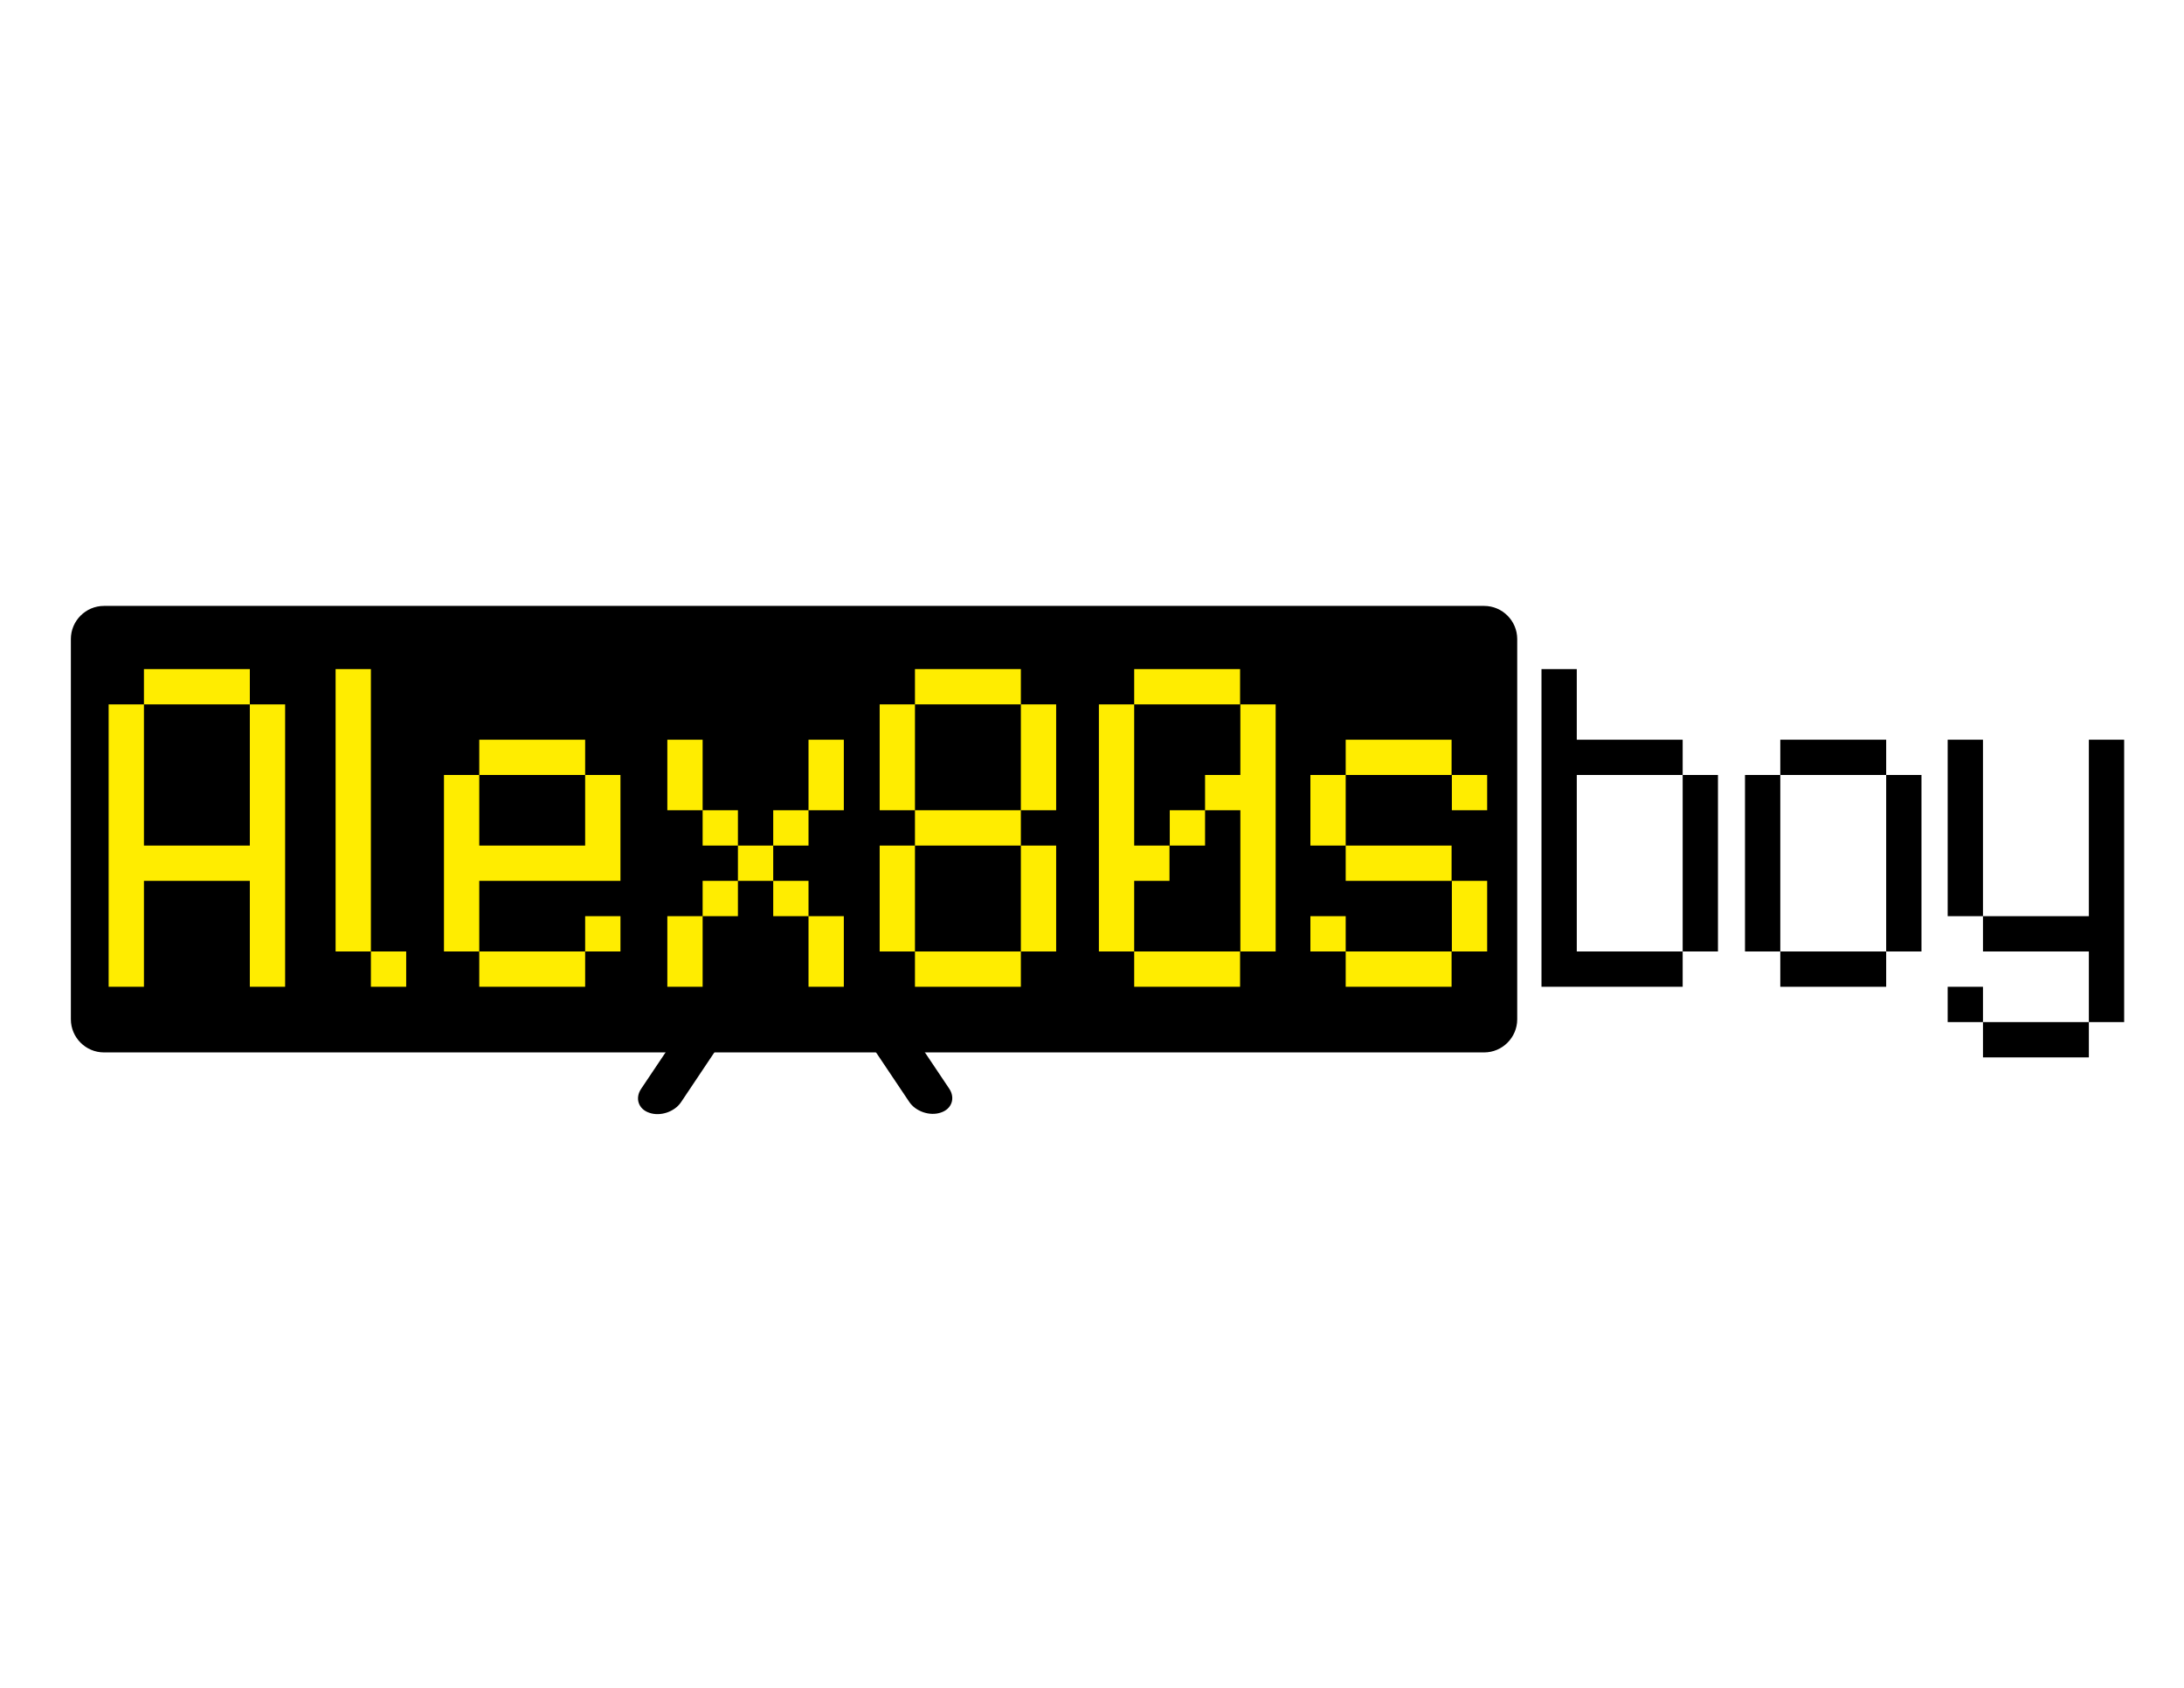 <?xml version="1.0" encoding="utf-8"?>
<!-- Generator: Adobe Illustrator 21.1.0, SVG Export Plug-In . SVG Version: 6.00 Build 0)  -->
<svg version="1.1" id="Capa_1" xmlns="http://www.w3.org/2000/svg" xmlns:xlink="http://www.w3.org/1999/xlink" x="0px" y="0px"
	 viewBox="0 0 792 612" style="enable-background:new 0 0 792 612;" xml:space="preserve">
<style type="text/css">
	.st0{fill:#FFED00;}
</style>
<g>
	<g>
		<path d="M538.2,381.6H37.7c-6.6,0-12-5.4-12-12V231.7c0-6.6,5.4-12,12-12h500.5c6.6,0,12,5.4,12,12v137.9
			C550.2,376.2,544.8,381.6,538.2,381.6z"/>
		<g>
			<path d="M278.6,352.4L247,399.6c-2.3,3.5-7.5,5.3-11.5,3.9h0c-4-1.3-5.3-5.3-3-8.7l31.6-47.1c2.3-3.5,7.5-5.3,11.5-3.9h0
				C279.6,345,281,348.9,278.6,352.4z"/>
			<path d="M298.1,352.4l31.6,47.1c2.3,3.5,7.5,5.3,11.5,3.9h0c4-1.3,5.3-5.3,3-8.7l-31.6-47.1c-2.3-3.5-7.5-5.3-11.5-3.9h0
				C297.1,345,295.8,348.9,298.1,352.4z"/>
		</g>
	</g>
	<g>
		<path class="st0" d="M39.4,255.4h12.8v51.2h38.4v-51.2h12.8v102.4H90.6v-38.4H52.2v38.4H39.4V255.4z M52.2,242.6h38.4v12.8H52.2
			V242.6z"/>
		<path class="st0" d="M121.7,242.6h12.8V345h-12.8V242.6z M134.5,345h12.8v12.8h-12.8V345z"/>
		<path class="st0" d="M161,281h12.8v25.6h38.4V281H225v38.4h-51.2V345H161V281z M173.8,268.2h38.4V281h-38.4V268.2z M173.8,345
			h38.4v12.8h-38.4V345z M212.2,332.2H225V345h-12.8V332.2z"/>
		<path class="st0" d="M242,268.2h12.8v25.6H242V268.2z M242,332.2h12.8v25.6H242V332.2z M254.8,293.8h12.8v12.8h-12.8V293.8z
			 M254.8,319.4h12.8v12.8h-12.8V319.4z M267.6,306.6h12.8v12.8h-12.8V306.6z M280.4,293.8h12.8v12.8h-12.8V293.8z M280.4,319.4
			h12.8v12.8h-12.8V319.4z M293.2,268.2H306v25.6h-12.8V268.2z M293.2,332.2H306v25.6h-12.8V332.2z"/>
		<path class="st0" d="M319,255.4h12.8v38.4H319V255.4z M319,306.6h12.8V345H319V306.6z M331.8,242.6h38.4v12.8h-38.4V242.6z
			 M331.8,293.8h38.4v12.8h-38.4V293.8z M331.8,345h38.4v12.8h-38.4V345z M370.2,255.4H383v38.4h-12.8V255.4z M370.2,306.6H383V345
			h-12.8V306.6z"/>
		<path class="st0" d="M398.5,255.4h12.8v51.2h12.8v12.8h-12.8V345h-12.8V255.4z M411.3,242.6h38.4v12.8h-38.4V242.6z M411.3,345
			h38.4v12.8h-38.4V345z M424.2,293.8H437v12.8h-12.8V293.8z M449.8,255.4h12.8V345h-12.8v-51.2H437V281h12.8V255.4z"/>
		<path class="st0" d="M475.2,281H488v25.6h-12.8V281z M475.2,332.2H488V345h-12.8V332.2z M488,268.2h38.4V281H488V268.2z
			 M488,306.6h38.4v12.8H488V306.6z M488,345h38.4v12.8H488V345z M526.5,281h12.8v12.8h-12.8V281z M526.5,319.4h12.8V345h-12.8
			V319.4z"/>
		<path d="M559,242.6h12.8v25.6h38.4V281h-38.4v64h38.4v12.8H559V242.6z M610.2,281H623v64h-12.8V281z"/>
		<path d="M632.8,281h12.8v64h-12.8V281z M645.6,268.2H684V281h-38.4V268.2z M645.6,345H684v12.8h-38.4V345z M684,281h12.8v64H684
			V281z"/>
		<path d="M706.3,268.2h12.8v64h-12.8V268.2z M706.3,357.8h12.8v12.8h-12.8V357.8z M757.5,268.2h12.8v102.4h-12.8V345h-38.4v-12.8
			h38.4V268.2z M719.1,370.6h38.4v12.8h-38.4V370.6z"/>
	</g>
</g>
<g>
</g>
<g>
</g>
<g>
</g>
<g>
</g>
<g>
</g>
<g>
</g>
</svg>
